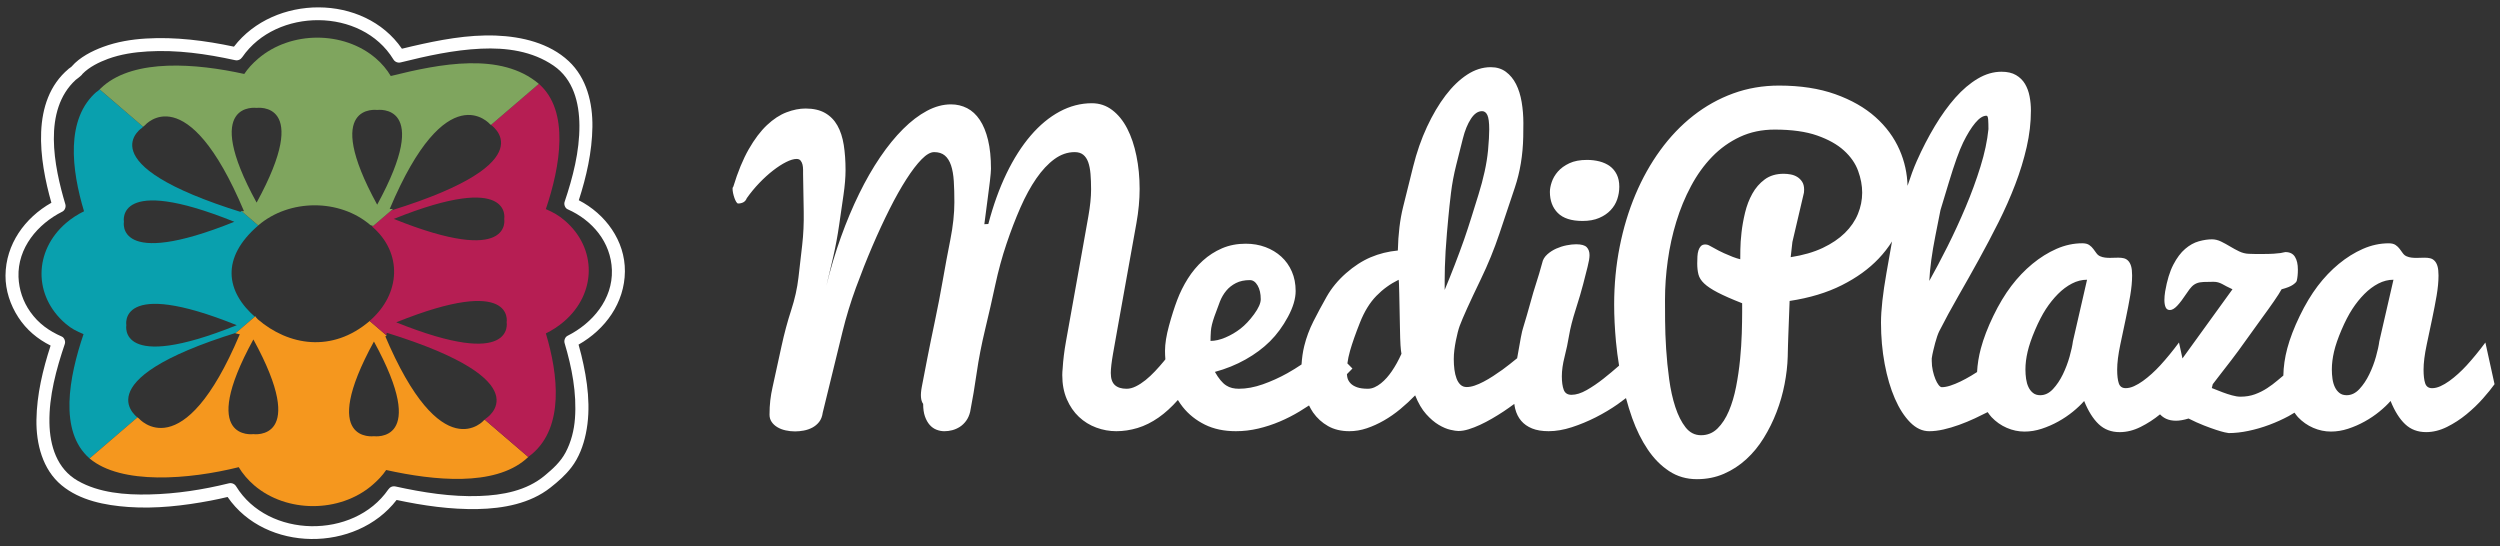 <?xml version="1.0" encoding="utf-8"?>
<!-- Generator: Adobe Illustrator 16.0.0, SVG Export Plug-In . SVG Version: 6.00 Build 0)  -->
<!DOCTYPE svg PUBLIC "-//W3C//DTD SVG 1.1//EN" "http://www.w3.org/Graphics/SVG/1.1/DTD/svg11.dtd">
<svg version="1.1" xmlns="http://www.w3.org/2000/svg" xmlns:xlink="http://www.w3.org/1999/xlink" x="0px" y="0px" width="302px"
	 height="66px" viewBox="0 0 302 66" enable-background="new 0 0 302 66" xml:space="preserve">
<rect x="0" y="0" width="302" height="66" fill="#333333" stroke="none"/>
<g id="guides">
</g>
<g id="Layer_2">
	<g>
		<path fill="#FFFFFF" d="M191.167,26.691c0.778,0,1.446-0.119,2.004-0.359c0.557-0.238,1.02-0.549,1.386-0.937
			c0.366-0.384,0.634-0.824,0.802-1.316c0.168-0.493,0.252-1.002,0.252-1.526c0-0.571-0.104-1.064-0.309-1.479
			c-0.207-0.416-0.486-0.752-0.836-1.006c-0.353-0.254-0.765-0.442-1.238-0.567c-0.473-0.121-0.977-0.184-1.512-0.184
			c-0.854,0-1.568,0.135-2.141,0.405c-0.573,0.271-1.031,0.601-1.375,0.994c-0.343,0.394-0.592,0.812-0.744,1.261
			c-0.152,0.445-0.229,0.848-0.229,1.201c0,1.064,0.32,1.915,0.961,2.556C188.831,26.371,189.823,26.691,191.167,26.691z"/>
		<path fill="#FFFFFF" d="M300.234,41.375c-0.764,1.029-1.52,1.952-2.269,2.77c-0.32,0.348-0.66,0.685-1.018,1.01
			c-0.359,0.325-0.719,0.617-1.078,0.875c-0.359,0.257-0.713,0.465-1.064,0.624c-0.352,0.158-0.688,0.239-1.008,0.239
			c-0.428,0-0.707-0.199-0.837-0.593s-0.194-0.942-0.194-1.641c0-0.818,0.126-1.825,0.379-3.021c0.251-1.194,0.477-2.26,0.674-3.192
			c0.197-0.934,0.372-1.845,0.525-2.734c0.15-0.89,0.229-1.699,0.229-2.429c0-0.479-0.043-0.856-0.126-1.135
			c-0.084-0.277-0.204-0.493-0.356-0.646c-0.152-0.156-0.329-0.256-0.529-0.302c-0.199-0.045-0.414-0.069-0.646-0.069
			c-0.168,0-0.341,0.003-0.518,0.011c-0.178,0.009-0.348,0.013-0.518,0.013c-0.199,0-0.396-0.013-0.588-0.036
			c-0.192-0.023-0.381-0.074-0.564-0.152c-0.185-0.076-0.338-0.199-0.461-0.37c-0.123-0.17-0.25-0.343-0.381-0.521
			c-0.129-0.178-0.294-0.335-0.494-0.475c-0.199-0.138-0.477-0.208-0.83-0.208c-1.061,0-2.1,0.225-3.123,0.673
			c-1.021,0.449-1.991,1.055-2.914,1.816c-0.92,0.759-1.77,1.65-2.545,2.667c-0.775,1.021-1.502,2.231-2.178,3.63
			c-0.676,1.4-1.176,2.702-1.498,3.903c-0.301,1.124-0.455,2.217-0.476,3.287c-0.233,0.194-0.461,0.381-0.706,0.591
			c-0.389,0.334-0.809,0.646-1.259,0.94c-0.45,0.293-0.938,0.538-1.466,0.731c-0.527,0.193-1.111,0.29-1.752,0.29
			c-0.291,0-0.631-0.052-1.02-0.161c-0.391-0.107-0.76-0.229-1.11-0.361c-0.352-0.131-0.657-0.252-0.917-0.36
			c-0.26-0.106-0.396-0.162-0.412-0.162l0.115-0.463c0.137-0.186,0.408-0.538,0.812-1.057c0.403-0.518,0.878-1.129,1.42-1.834
			c0.542-0.703,1.152-1.535,1.832-2.495c0.68-0.959,1.299-1.817,1.855-2.576c0.558-0.759,1.049-1.447,1.477-2.066
			c0.428-0.618,0.733-1.098,0.918-1.439c0.641-0.169,1.098-0.352,1.373-0.545c0.275-0.194,0.428-0.353,0.459-0.478
			c0.092-0.373,0.137-0.823,0.137-1.351c0-0.652-0.117-1.169-0.355-1.549c-0.236-0.381-0.621-0.572-1.156-0.572
			c-0.045,0-0.107,0.011-0.184,0.035c-0.076,0.022-0.21,0.05-0.4,0.083c-0.191,0.029-0.469,0.057-0.836,0.08
			c-0.365,0.024-0.855,0.035-1.466,0.035c-0.214,0-0.446,0-0.698,0s-0.53-0.008-0.836-0.024c-0.398-0.015-0.782-0.112-1.158-0.29
			c-0.373-0.18-0.738-0.378-1.099-0.596c-0.358-0.218-0.722-0.415-1.087-0.595c-0.367-0.177-0.732-0.268-1.101-0.268
			c-0.487,0-1.019,0.08-1.592,0.239c-0.573,0.161-1.122,0.467-1.648,0.918c-0.528,0.449-1.005,1.087-1.433,1.911
			c-0.428,0.825-0.755,1.901-0.984,3.23c-0.031,0.182-0.053,0.363-0.068,0.538s-0.023,0.34-0.023,0.493
			c0,0.366,0.05,0.66,0.149,0.881c0.099,0.221,0.271,0.332,0.517,0.332c0.258,0,0.549-0.168,0.869-0.502s0.718-0.859,1.19-1.571
			c0.214-0.328,0.409-0.581,0.585-0.76c0.176-0.178,0.373-0.312,0.595-0.401c0.222-0.089,0.493-0.141,0.813-0.155
			c0.32-0.017,0.725-0.022,1.213-0.022c0.199,0,0.383,0.022,0.551,0.069s0.332,0.112,0.492,0.197
			c0.161,0.085,0.34,0.182,0.539,0.291c0.199,0.108,0.434,0.224,0.71,0.346l-6.042,8.355l-0.42-1.927
			c-0.764,1.029-1.52,1.952-2.27,2.77c-0.32,0.348-0.66,0.685-1.018,1.01c-0.359,0.325-0.719,0.617-1.078,0.875
			c-0.358,0.257-0.713,0.465-1.064,0.624c-0.352,0.158-0.687,0.239-1.008,0.239c-0.428,0-0.706-0.199-0.836-0.593
			s-0.193-0.942-0.193-1.641c0-0.818,0.125-1.825,0.377-3.021c0.252-1.194,0.477-2.26,0.674-3.192
			c0.197-0.934,0.373-1.845,0.525-2.734c0.151-0.89,0.229-1.699,0.229-2.429c0-0.479-0.042-0.856-0.125-1.135
			c-0.084-0.277-0.203-0.493-0.356-0.646c-0.152-0.156-0.33-0.256-0.529-0.302c-0.2-0.045-0.415-0.069-0.646-0.069
			c-0.169,0-0.342,0.003-0.52,0.011c-0.177,0.009-0.348,0.013-0.518,0.013c-0.199,0-0.396-0.013-0.587-0.036
			c-0.192-0.023-0.382-0.074-0.564-0.152c-0.185-0.076-0.339-0.199-0.461-0.37c-0.124-0.17-0.251-0.343-0.381-0.521
			s-0.294-0.335-0.494-0.475c-0.2-0.138-0.478-0.208-0.831-0.208c-1.059,0-2.099,0.225-3.122,0.673
			c-1.021,0.449-1.991,1.055-2.914,1.816c-0.921,0.759-1.771,1.65-2.545,2.667c-0.776,1.021-1.503,2.231-2.179,3.63
			c-0.676,1.4-1.174,2.702-1.497,3.903c-0.263,0.977-0.412,1.93-0.462,2.866c-0.229,0.144-0.451,0.289-0.69,0.43
			c-0.452,0.271-0.896,0.51-1.324,0.717c-0.43,0.208-0.837,0.373-1.22,0.496c-0.383,0.124-0.723,0.186-1.021,0.186
			c-0.122,0-0.253-0.089-0.39-0.266c-0.138-0.177-0.27-0.416-0.391-0.716c-0.123-0.302-0.228-0.641-0.311-1.017
			c-0.084-0.378-0.127-0.767-0.127-1.166V43.29c0.046-0.309,0.107-0.623,0.186-0.948c0.076-0.322,0.152-0.626,0.229-0.912
			c0.076-0.284,0.157-0.55,0.241-0.797c0.085-0.246,0.165-0.447,0.241-0.601c0.705-1.385,1.474-2.803,2.307-4.254
			c0.834-1.451,1.664-2.925,2.488-4.423c0.826-1.497,1.621-3.006,2.383-4.524c0.762-1.521,1.433-3.037,2.012-4.551
			c0.58-1.511,1.039-3.016,1.381-4.513s0.512-2.968,0.512-4.411c0-0.581-0.054-1.151-0.16-1.711
			c-0.107-0.562-0.291-1.063-0.554-1.507c-0.265-0.442-0.626-0.799-1.087-1.068c-0.459-0.271-1.043-0.404-1.75-0.404
			c-0.973,0-1.928,0.277-2.869,0.835s-1.844,1.322-2.707,2.296c-0.863,0.975-1.688,2.119-2.475,3.43
			c-0.787,1.312-1.516,2.721-2.186,4.231c-0.373,0.838-0.744,1.844-1.115,2.987c-0.039-1.494-0.353-2.942-0.965-4.34
			c-0.653-1.493-1.625-2.814-2.914-3.963c-1.293-1.15-2.91-2.071-4.854-2.765c-1.945-0.692-4.208-1.039-6.789-1.039
			c-1.96,0-3.807,0.317-5.543,0.95s-3.342,1.531-4.819,2.688c-1.477,1.159-2.804,2.549-3.981,4.166
			c-1.178,1.617-2.179,3.406-3.006,5.367c-0.826,1.959-1.461,4.062-1.904,6.304c-0.443,2.243-0.666,4.57-0.666,6.979
			c0,1.403,0.074,2.898,0.219,4.484c0.088,0.969,0.221,1.933,0.375,2.893c-0.613,0.538-1.236,1.062-1.875,1.566
			c-0.688,0.543-1.367,1.005-2.039,1.387c-0.672,0.382-1.283,0.572-1.832,0.572c-0.475,0-0.787-0.202-0.939-0.606
			c-0.152-0.405-0.229-0.95-0.229-1.637c0-0.703,0.11-1.484,0.329-2.341c0.221-0.86,0.402-1.723,0.546-2.593
			c0.145-0.872,0.413-1.922,0.807-3.155c0.394-1.233,0.69-2.243,0.892-3.026c0.2-0.786,0.379-1.485,0.535-2.099
			c0.158-0.612,0.236-1.087,0.236-1.423c0-0.398-0.113-0.713-0.338-0.951c-0.225-0.236-0.652-0.355-1.283-0.355
			c-0.345,0-0.73,0.042-1.158,0.127c-0.428,0.085-0.841,0.218-1.238,0.394c-0.397,0.178-0.754,0.405-1.068,0.683
			c-0.346,0.309-0.556,0.657-0.631,1.043c-0.135,0.551-0.494,1.737-1.073,3.562c-0.624,2.237-1.04,3.682-1.248,4.333
			c-0.112,0.291-0.349,1.501-0.707,3.623c-0.604,0.494-1.196,0.964-1.765,1.38c-0.365,0.264-0.744,0.522-1.133,0.774
			c-0.39,0.255-0.775,0.481-1.157,0.681c-0.382,0.201-0.744,0.359-1.088,0.474s-0.661,0.173-0.95,0.173
			c-0.298,0-0.547-0.092-0.748-0.277c-0.2-0.186-0.359-0.436-0.479-0.752c-0.12-0.317-0.205-0.675-0.258-1.078
			c-0.051-0.4-0.077-0.825-0.077-1.272c0-0.356,0.023-0.723,0.071-1.101c0.047-0.379,0.107-0.749,0.179-1.112
			c0.071-0.364,0.147-0.699,0.227-1.008c0.079-0.308,0.158-0.57,0.237-0.787c0.365-0.988,1.215-2.863,2.549-5.628
			c0.873-1.806,1.619-3.633,2.237-5.478s1.243-3.711,1.876-5.601c0.633-1.887,0.971-3.929,1.015-6.121
			c0.01-0.574,0.016-1.135,0.016-1.678c0-0.873-0.069-1.717-0.207-2.536c-0.138-0.818-0.362-1.539-0.675-2.158
			c-0.313-0.619-0.721-1.115-1.227-1.491c-0.504-0.375-1.114-0.562-1.832-0.562c-0.982,0-1.935,0.302-2.856,0.906
			c-0.921,0.603-1.788,1.438-2.603,2.507c-0.814,1.069-1.562,2.335-2.246,3.801c-0.684,1.467-1.242,3.071-1.674,4.811
			c-0.434,1.743-0.837,3.369-1.213,4.88c-0.375,1.512-0.584,3.259-0.631,5.242c-1.16,0.109-2.252,0.381-3.275,0.813
			c-1.023,0.435-2.02,1.079-2.988,1.93c-0.971,0.853-1.748,1.798-2.338,2.837c-0.587,1.038-1.121,2.034-1.603,2.987
			c-0.481,0.954-0.847,1.938-1.099,2.952c-0.188,0.756-0.282,1.503-0.33,2.246c-0.551,0.368-1.115,0.723-1.707,1.053
			c-0.963,0.537-1.951,0.984-2.967,1.344c-1.016,0.358-1.98,0.537-2.896,0.537c-0.292,0-0.564-0.029-0.816-0.09
			c-0.253-0.059-0.495-0.163-0.725-0.313c-0.23-0.148-0.456-0.357-0.678-0.627c-0.223-0.268-0.449-0.604-0.678-1.006
			c1.33-0.36,2.566-0.86,3.706-1.501s2.123-1.373,2.949-2.194c0.827-0.823,1.55-1.808,2.169-2.957c0.62-1.149,0.93-2.188,0.93-3.114
			c0-0.869-0.152-1.655-0.459-2.356c-0.305-0.702-0.73-1.301-1.272-1.796s-1.181-0.882-1.915-1.156
			c-0.732-0.274-1.527-0.411-2.385-0.411c-1.047,0-2,0.186-2.858,0.554c-0.858,0.37-1.632,0.867-2.323,1.493s-1.295,1.35-1.812,2.17
			c-0.517,0.821-0.945,1.685-1.287,2.587c-0.342,0.904-0.672,1.94-0.991,3.11c-0.318,1.167-0.479,2.173-0.479,3.016
			c0,0.35,0.016,0.694,0.043,1.035c-0.05,0.06-0.098,0.131-0.146,0.19c-0.352,0.427-0.719,0.844-1.1,1.248
			c-0.382,0.406-0.768,0.764-1.156,1.078c-0.391,0.312-0.779,0.564-1.168,0.754c-0.391,0.192-0.76,0.287-1.111,0.287
			c-0.623,0-1.096-0.149-1.422-0.448c-0.326-0.301-0.49-0.782-0.49-1.45c0-0.53,0.091-1.312,0.271-2.346
			c0.182-1.036,0.383-2.167,0.604-3.398c0.221-1.229,0.455-2.53,0.701-3.904c0.246-1.372,0.497-2.768,0.752-4.188
			c0.254-1.42,0.51-2.847,0.769-4.283c0.257-1.435,0.386-2.81,0.386-4.123c0-1.405-0.129-2.737-0.387-3.996
			c-0.258-1.261-0.629-2.361-1.113-3.3c-0.485-0.938-1.088-1.683-1.808-2.231c-0.72-0.55-1.542-0.826-2.466-0.826
			c-1.341,0-2.637,0.337-3.887,1.008c-1.25,0.672-2.415,1.638-3.497,2.898c-1.081,1.26-2.058,2.791-2.927,4.592
			c-0.868,1.802-1.6,3.834-2.193,6.092l-0.481,0.023c0.138-1.068,0.267-2.061,0.389-2.978c0.046-0.382,0.095-0.767,0.149-1.156
			c0.053-0.39,0.1-0.751,0.137-1.088c0.039-0.336,0.069-0.633,0.093-0.894c0.022-0.26,0.034-0.45,0.034-0.572
			c0-1.344-0.119-2.504-0.355-3.482c-0.236-0.977-0.568-1.787-0.996-2.428c-0.428-0.641-0.938-1.113-1.534-1.419
			c-0.596-0.305-1.245-0.458-1.946-0.458c-0.959,0-1.926,0.26-2.898,0.778c-0.975,0.519-1.938,1.253-2.888,2.2
			c-0.95,0.946-1.874,2.08-2.771,3.4c-0.897,1.321-1.744,2.795-2.539,4.421c-0.797,1.626-1.531,3.374-2.203,5.246
			c-0.672,1.87-1.256,3.821-1.751,5.852c0.269-1.088,0.544-2.258,0.831-3.511c0.286-1.254,0.521-2.518,0.705-3.792
			c0.184-1.272,0.359-2.485,0.527-3.637c0.166-1.152,0.25-2.154,0.25-3.01c0-1.114-0.072-2.13-0.217-3.046
			c-0.146-0.917-0.401-1.699-0.768-2.348c-0.367-0.651-0.863-1.154-1.488-1.512c-0.627-0.359-1.412-0.539-2.359-0.539
			c-0.732,0-1.501,0.153-2.303,0.459s-1.588,0.82-2.359,1.546c-0.771,0.726-1.504,1.696-2.198,2.908
			c-0.694,1.214-1.317,2.723-1.866,4.524c-0.061,0.061-0.092,0.137-0.092,0.229c0,0.167,0.021,0.354,0.064,0.56
			c0.045,0.206,0.1,0.4,0.164,0.584c0.064,0.183,0.138,0.339,0.217,0.47c0.08,0.13,0.156,0.194,0.229,0.194
			c0.231,0,0.441-0.049,0.631-0.148c0.188-0.1,0.325-0.265,0.412-0.493c0.465-0.657,0.972-1.271,1.521-1.843
			c0.551-0.573,1.102-1.073,1.652-1.5c0.551-0.428,1.076-0.768,1.576-1.02c0.499-0.251,0.924-0.378,1.271-0.378
			c0.217,0,0.381,0.069,0.488,0.207c0.109,0.136,0.186,0.302,0.229,0.492c0.043,0.191,0.065,0.396,0.065,0.611
			c0,0.216,0,0.394,0,0.533c0.028,1.606,0.054,3.112,0.078,4.519c0.024,1.405-0.038,2.757-0.187,4.054
			c-0.149,1.299-0.299,2.596-0.447,3.894c-0.148,1.298-0.443,2.619-0.883,3.964c-0.439,1.343-0.826,2.783-1.161,4.318
			c-0.335,1.536-0.698,3.198-1.089,4.985c-0.122,0.534-0.213,1.064-0.273,1.592c-0.062,0.525-0.092,1.103-0.092,1.729
			c0,0.32,0.084,0.606,0.252,0.858s0.396,0.466,0.686,0.641c0.289,0.176,0.621,0.306,0.996,0.389
			c0.373,0.085,0.758,0.126,1.154,0.126c0.336,0,0.686-0.034,1.053-0.103c0.365-0.068,0.709-0.187,1.029-0.355
			c0.32-0.169,0.595-0.398,0.823-0.687c0.228-0.292,0.374-0.665,0.435-1.125c0.346-1.41,0.723-2.953,1.131-4.625
			c0.408-1.671,0.828-3.395,1.263-5.171c0.435-1.775,0.972-3.537,1.612-5.285c0.641-1.749,1.305-3.424,1.992-5.028
			c0.688-1.602,1.38-3.094,2.076-4.476c0.695-1.383,1.373-2.585,2.029-3.607c0.655-1.023,1.269-1.825,1.838-2.405
			c0.568-0.58,1.075-0.871,1.519-0.871c0.537,0,0.968,0.139,1.292,0.413s0.574,0.673,0.748,1.19
			c0.174,0.521,0.284,1.154,0.332,1.903c0.047,0.747,0.07,1.595,0.07,2.541c0,1.375-0.162,2.88-0.484,4.515
			c-0.324,1.633-0.631,3.271-0.916,4.912c-0.287,1.64-0.604,3.286-0.952,4.936c-0.349,1.649-0.653,3.144-0.915,4.484
			c-0.264,1.339-0.486,2.496-0.67,3.47c-0.184,0.973-0.129,1.657,0.166,2.054c0,0.597,0.072,1.1,0.217,1.513
			c0.145,0.411,0.336,0.752,0.571,1.019c0.236,0.267,0.511,0.462,0.823,0.583c0.312,0.123,0.629,0.183,0.949,0.183
			s0.64-0.042,0.959-0.125c0.319-0.085,0.623-0.219,0.909-0.4c0.286-0.184,0.539-0.425,0.759-0.724
			c0.221-0.298,0.383-0.662,0.489-1.088c0.296-1.522,0.562-3.105,0.798-4.754c0.237-1.646,0.577-3.395,1.021-5.24
			s0.851-3.63,1.22-5.354c0.371-1.724,0.82-3.373,1.351-4.947c0.53-1.575,1.094-3.04,1.689-4.395
			c0.595-1.352,1.237-2.524,1.922-3.515c0.685-0.987,1.411-1.765,2.179-2.327s1.583-0.846,2.449-0.846
			c0.43,0,0.775,0.107,1.037,0.321c0.26,0.213,0.461,0.515,0.6,0.905c0.137,0.39,0.229,0.862,0.275,1.42s0.069,1.179,0.069,1.866
			c0,0.924-0.11,2.004-0.329,3.241c-0.219,1.238-0.444,2.499-0.674,3.783c-0.23,1.283-0.461,2.569-0.691,3.861
			c-0.232,1.29-0.459,2.563-0.684,3.815c-0.225,1.252-0.441,2.464-0.651,3.633s-0.345,2.264-0.405,3.288
			c-0.016,0.137-0.027,0.274-0.035,0.414c-0.008,0.135-0.012,0.265-0.012,0.387c0,1.101,0.184,2.073,0.55,2.921
			c0.366,0.847,0.854,1.558,1.464,2.13c0.611,0.573,1.309,1.005,2.096,1.294c0.785,0.291,1.591,0.435,2.414,0.435
			c0.85,0,1.706-0.129,2.568-0.388c0.863-0.26,1.715-0.684,2.555-1.271c0.786-0.551,1.559-1.258,2.318-2.111
			c0.182,0.293,0.375,0.577,0.588,0.844c0.713,0.895,1.605,1.605,2.674,2.134c1.069,0.529,2.317,0.792,3.742,0.792
			c0.917,0,1.822-0.105,2.717-0.319c0.893-0.211,1.754-0.494,2.588-0.848c0.832-0.353,1.625-0.759,2.382-1.215
			c0.398-0.24,0.781-0.482,1.151-0.728c0.149,0.291,0.3,0.58,0.484,0.843c0.481,0.686,1.084,1.235,1.811,1.648
			c0.725,0.413,1.584,0.619,2.576,0.619c0.704,0,1.404-0.116,2.102-0.352c0.697-0.234,1.387-0.547,2.068-0.937
			c0.681-0.389,1.34-0.847,1.976-1.373s1.236-1.083,1.803-1.666c0.376,0.94,0.816,1.694,1.325,2.262
			c0.508,0.568,1.016,1,1.523,1.301c0.509,0.301,0.977,0.499,1.408,0.596c0.43,0.098,0.754,0.146,0.973,0.146
			c0.371,0,0.78-0.067,1.227-0.206c0.447-0.137,0.906-0.316,1.381-0.536c0.473-0.218,0.954-0.469,1.442-0.753
			c0.489-0.283,0.954-0.571,1.397-0.864c0.43-0.284,0.863-0.596,1.299-0.913c0.031,0.196,0.059,0.396,0.105,0.581
			c0.145,0.574,0.385,1.059,0.722,1.455c0.335,0.397,0.774,0.706,1.316,0.928c0.542,0.221,1.21,0.332,2.004,0.332
			c0.886,0,1.821-0.161,2.806-0.481s1.951-0.721,2.898-1.201c0.946-0.481,1.828-1.009,2.645-1.581
			c0.361-0.253,0.688-0.497,0.996-0.737c0.223,0.82,0.467,1.625,0.745,2.406c0.513,1.434,1.138,2.699,1.88,3.799
			c0.738,1.096,1.602,1.97,2.587,2.618c0.984,0.648,2.103,0.973,3.356,0.973c1.18,0,2.269-0.217,3.266-0.651
			c0.996-0.434,1.896-1.021,2.701-1.758c0.807-0.739,1.51-1.599,2.115-2.582c0.606-0.983,1.121-2.021,1.542-3.119
			c0.423-1.096,0.743-2.219,0.966-3.37c0.223-1.149,0.35-2.259,0.381-3.329c0-0.093,0.002-0.259,0.011-0.505
			c0.009-0.244,0.015-0.531,0.022-0.86c0.008-0.329,0.019-0.691,0.035-1.09c0.015-0.396,0.031-0.794,0.045-1.192
			c0.031-0.933,0.068-1.958,0.115-3.073c2.412-0.366,4.515-1,6.305-1.903c1.79-0.9,3.273-1.971,4.448-3.209
			c0.628-0.659,1.165-1.354,1.623-2.081c-0.009,0.035-0.015,0.055-0.015,0.055c0-0.002-0.221,1.25-0.661,3.751
			c-0.44,2.502-0.661,4.502-0.661,6.001c0,1.744,0.148,3.408,0.445,4.993c0.297,1.586,0.707,2.98,1.232,4.184
			c0.523,1.202,1.141,2.159,1.848,2.874c0.708,0.714,1.473,1.07,2.295,1.07c0.533,0,1.107-0.067,1.722-0.206
			c0.612-0.139,1.241-0.323,1.886-0.557c0.645-0.231,1.285-0.497,1.923-0.794c0.527-0.247,1.034-0.498,1.534-0.749
			c0.15,0.208,0.295,0.425,0.469,0.607c0.534,0.562,1.148,0.994,1.843,1.294c0.695,0.3,1.41,0.45,2.143,0.45
			c0.691,0,1.384-0.113,2.077-0.341c0.693-0.227,1.359-0.518,1.998-0.873c0.639-0.354,1.227-0.751,1.766-1.189
			c0.539-0.438,0.993-0.87,1.361-1.292c0.494,1.224,1.078,2.158,1.756,2.799c0.678,0.643,1.522,0.963,2.537,0.963
			c0.84,0,1.68-0.208,2.52-0.625c0.838-0.416,1.623-0.925,2.354-1.524c0.206,0.22,0.448,0.404,0.742,0.538
			c0.335,0.155,0.732,0.232,1.191,0.232c0.426,0,0.932-0.088,1.512-0.265c0.671,0.338,1.289,0.616,1.854,0.836
			c0.565,0.221,1.062,0.399,1.49,0.54c0.426,0.139,0.771,0.237,1.031,0.295c0.258,0.059,0.418,0.088,0.48,0.088
			c0.748,0,1.546-0.089,2.393-0.268c0.849-0.177,1.681-0.42,2.496-0.725c0.818-0.306,1.601-0.658,2.348-1.059
			c0.251-0.135,0.477-0.275,0.706-0.415c0.136,0.182,0.263,0.377,0.416,0.539c0.534,0.562,1.149,0.994,1.843,1.294
			c0.695,0.3,1.41,0.45,2.143,0.45c0.691,0,1.384-0.113,2.077-0.341c0.694-0.227,1.358-0.518,1.997-0.873
			c0.641-0.354,1.229-0.751,1.767-1.189c0.539-0.438,0.993-0.87,1.363-1.292c0.493,1.224,1.077,2.158,1.755,2.799
			c0.676,0.643,1.521,0.963,2.536,0.963c0.841,0,1.681-0.208,2.521-0.625c0.839-0.417,1.625-0.927,2.357-1.528
			c0.733-0.602,1.395-1.235,1.982-1.9c0.588-0.663,1.057-1.242,1.408-1.736L300.234,41.375z M146.274,39.995
			c0.031-0.462,0.174-1.052,0.426-1.769c0.253-0.717,0.475-1.317,0.667-1.802c0.192-0.486,0.444-0.918,0.759-1.299
			c0.313-0.381,0.705-0.69,1.172-0.929c0.467-0.24,1.031-0.359,1.69-0.359c0.368,0,0.679,0.218,0.931,0.649
			c0.253,0.434,0.379,0.985,0.379,1.659c0,0.476-0.268,1.082-0.804,1.814c-0.536,0.731-1.085,1.312-1.644,1.745
			c-0.561,0.434-1.166,0.788-1.816,1.065c-0.652,0.277-1.253,0.414-1.805,0.414C146.229,40.854,146.245,40.459,146.274,39.995z
			 M168.128,44.849c-0.184,0.271-0.387,0.531-0.607,0.782c-0.222,0.25-0.455,0.474-0.699,0.669c-0.244,0.198-0.5,0.357-0.768,0.478
			c-0.268,0.124-0.539,0.183-0.814,0.183c-0.535,0-0.969-0.059-1.305-0.178c-0.337-0.12-0.596-0.276-0.779-0.467
			s-0.309-0.405-0.379-0.645c-0.045-0.158-0.053-0.316-0.068-0.474c0.224-0.224,0.447-0.445,0.666-0.678l-0.611-0.621
			c0.067-0.483,0.168-0.988,0.324-1.532c0.274-0.954,0.676-2.094,1.203-3.417c0.525-1.324,1.182-2.391,1.969-3.199
			c0.785-0.808,1.684-1.458,2.691-1.951c0.014-0.016,0.029,0.138,0.045,0.461c0.016,0.324,0.027,0.739,0.035,1.248
			c0.008,0.507,0.019,1.071,0.035,1.686c0.016,0.616,0.031,1.406,0.047,2.368c0.015,0.962,0.038,1.679,0.068,2.147
			c0.031,0.469,0.07,0.812,0.116,1.028C168.946,43.521,168.556,44.226,168.128,44.849z M174.517,35.022v-0.231
			c0-0.232,0-0.566,0-0.999s0.008-0.939,0.024-1.521c0.017-0.58,0.046-1.222,0.087-1.927c0.041-0.704,0.097-1.435,0.162-2.193
			c0.034-0.371,0.09-0.998,0.17-1.88c0.08-0.881,0.188-1.874,0.32-2.973c0.133-1.098,0.344-2.219,0.632-3.366
			s0.556-2.208,0.801-3.184c0.245-0.978,0.569-1.774,0.974-2.394c0.402-0.618,0.854-0.927,1.351-0.927
			c0.278,0,0.493,0.16,0.64,0.481c0.147,0.321,0.222,0.893,0.222,1.719c0,0.627-0.048,1.474-0.144,2.543
			c-0.078,0.811-0.217,1.667-0.414,2.566c-0.199,0.902-0.441,1.812-0.728,2.732c-0.286,0.919-0.575,1.847-0.866,2.78
			s-0.586,1.832-0.885,2.691C176.147,30.962,175.364,32.989,174.517,35.022z M224.437,25.844c-0.342,0.836-0.868,1.602-1.576,2.298
			c-0.709,0.695-1.604,1.3-2.684,1.811c-1.082,0.51-2.369,0.881-3.862,1.113l0.206-1.833l1.395-5.96c0-0.062,0.004-0.113,0.01-0.152
			c0.008-0.039,0.012-0.111,0.012-0.22c0-0.385-0.08-0.698-0.239-0.944c-0.161-0.246-0.358-0.441-0.597-0.587
			c-0.235-0.145-0.499-0.245-0.789-0.298c-0.289-0.054-0.572-0.08-0.846-0.08c-0.909,0-1.672,0.228-2.287,0.682
			s-1.116,1.032-1.5,1.726c-0.387,0.695-0.678,1.458-0.878,2.292c-0.2,0.834-0.343,1.633-0.427,2.396
			c-0.086,0.764-0.133,1.443-0.139,2.037c-0.008,0.595-0.012,0.992-0.012,1.193c-0.271-0.064-0.575-0.159-0.908-0.287
			c-0.287-0.111-0.635-0.257-1.045-0.44c-0.408-0.183-0.863-0.417-1.362-0.702c-0.196-0.11-0.358-0.198-0.487-0.263
			c-0.129-0.063-0.27-0.095-0.42-0.095c-0.228,0-0.405,0.066-0.535,0.2c-0.127,0.133-0.227,0.306-0.294,0.518
			c-0.068,0.211-0.11,0.454-0.124,0.728c-0.018,0.275-0.023,0.554-0.023,0.835c0,0.511,0.048,0.958,0.147,1.34
			c0.098,0.384,0.328,0.748,0.692,1.092c0.363,0.347,0.904,0.707,1.624,1.083c0.721,0.375,1.707,0.81,2.964,1.304v1.078
			c0,0.704-0.016,1.558-0.045,2.559c-0.031,1-0.1,2.053-0.207,3.153s-0.268,2.198-0.48,3.291c-0.215,1.094-0.504,2.073-0.871,2.936
			c-0.365,0.864-0.824,1.569-1.373,2.111s-1.215,0.815-1.992,0.815c-0.75,0-1.371-0.318-1.868-0.952
			c-0.495-0.633-0.909-1.452-1.237-2.453c-0.327-1-0.576-2.119-0.743-3.359c-0.169-1.237-0.29-2.46-0.367-3.667
			c-0.077-1.207-0.118-2.342-0.126-3.404c-0.009-1.063-0.011-1.907-0.011-2.534c0-1.53,0.109-3.102,0.333-4.719
			c0.222-1.615,0.566-3.184,1.033-4.706c0.465-1.524,1.059-2.96,1.779-4.306c0.719-1.349,1.568-2.527,2.547-3.538
			c0.979-1.01,2.098-1.81,3.354-2.399s2.655-0.884,4.201-0.884c2.061,0,3.77,0.238,5.127,0.714s2.441,1.081,3.248,1.818
			c0.811,0.737,1.379,1.554,1.705,2.451c0.328,0.897,0.492,1.776,0.492,2.635C224.95,24.152,224.78,25.009,224.437,25.844z
			 M233.794,28.485c0.41-2.07,0.615-3.105,0.615-3.105s0.336-1.115,1.012-3.346c0.672-2.23,1.25-3.84,1.734-4.831
			c0.485-0.989,0.971-1.774,1.455-2.354s0.937-0.871,1.355-0.871c0.117,0,0.186,0.158,0.207,0.475
			c0.021,0.314,0.032,0.697,0.032,1.143c-0.14,1.402-0.46,2.914-0.966,4.538c-0.504,1.626-1.102,3.254-1.792,4.887
			c-0.688,1.632-1.421,3.219-2.192,4.759c-0.775,1.539-1.507,2.925-2.196,4.155C233.138,32.371,233.382,30.554,233.794,28.485z
			 M250.407,41.237c-0.062,0.492-0.195,1.106-0.402,1.845s-0.479,1.453-0.814,2.145c-0.337,0.693-0.734,1.283-1.193,1.775
			c-0.459,0.493-0.971,0.739-1.537,0.739c-0.352,0-0.643-0.09-0.871-0.273c-0.229-0.18-0.414-0.417-0.551-0.707
			c-0.139-0.293-0.233-0.623-0.287-0.993c-0.053-0.37-0.08-0.752-0.08-1.146c0-0.666,0.088-1.378,0.264-2.135
			s0.477-1.634,0.904-2.634c0.428-0.998,0.863-1.839,1.305-2.521c0.444-0.681,0.93-1.286,1.455-1.815
			c0.527-0.531,1.088-0.95,1.684-1.261c0.596-0.31,1.205-0.465,1.832-0.465L250.407,41.237z M287.419,41.237
			c-0.061,0.492-0.195,1.106-0.401,1.845s-0.478,1.453-0.815,2.145c-0.336,0.693-0.733,1.283-1.191,1.775
			c-0.459,0.493-0.971,0.739-1.537,0.739c-0.354,0-0.643-0.09-0.872-0.273c-0.229-0.18-0.413-0.417-0.55-0.707
			c-0.139-0.293-0.234-0.623-0.288-0.993s-0.079-0.752-0.079-1.146c0-0.666,0.088-1.378,0.263-2.135s0.478-1.634,0.905-2.634
			c0.426-0.998,0.862-1.839,1.305-2.521c0.443-0.681,0.929-1.286,1.455-1.815c0.526-0.531,1.088-0.95,1.683-1.261
			c0.597-0.31,1.206-0.465,1.833-0.465L287.419,41.237z"/>
	</g>
	<g>
		<path fill="#FFFFFF" d="M75.488,32.79c0.032-3.715-2.358-6.954-5.569-8.601c0.924-2.857,1.6-5.835,1.644-8.85
			c0.042-2.891-0.684-5.916-2.86-7.95c-2.346-2.194-5.678-2.973-8.795-3.092C56.492,4.168,53.06,4.83,49.746,5.599
			c-0.399,0.093-0.796,0.188-1.194,0.287c-4.585-6.676-15.439-6.563-20.291-0.249C24.776,4.9,21.189,4.439,17.628,4.655
			c-1.754,0.105-3.516,0.396-5.168,1.007c-1.34,0.493-2.835,1.255-3.789,2.355C8.663,8.025,8.657,8.038,8.647,8.048
			C8.605,8.08,8.532,8.137,8.464,8.188C8.419,8.213,8.373,8.244,8.332,8.279c-0.017,0.013-0.03,0.027-0.046,0.039
			c0.039-0.062,0.019-0.031-0.016,0.015c-4.576,3.862-3.53,10.996-2.062,16.16c-3.207,1.811-5.518,5.014-5.543,8.796
			c-0.01,1.782,0.576,3.546,1.543,5.034c0.986,1.519,2.32,2.631,3.906,3.423c-0.943,2.9-1.666,5.915-1.712,8.971
			c-0.043,2.886,0.73,5.995,3.04,7.906c2.229,1.844,5.248,2.419,8.057,2.621c3.316,0.236,6.682-0.149,9.938-0.767
			c0.688-0.132,1.373-0.28,2.056-0.442c4.599,6.689,15.512,6.725,20.417,0.361c3.218,0.685,6.506,1.162,9.799,1.097
			c3.06-0.059,6.329-0.651,8.786-2.592c0.936-0.738,1.814-1.504,2.541-2.454c0.892-1.168,1.43-2.605,1.73-4.035
			c0.664-3.136,0.207-6.449-0.543-9.528c-0.102-0.419-0.214-0.837-0.332-1.254C73.116,39.803,75.454,36.593,75.488,32.79z
			 M68.563,40.562c-0.305,0.151-0.455,0.565-0.359,0.885c0.879,2.953,1.481,6.031,1.25,9.124c-0.105,1.404-0.459,2.809-1.117,4.057
			c-0.615,1.166-1.539,1.994-2.535,2.823c-2.2,1.836-5.096,2.368-7.887,2.466c-3.403,0.122-6.812-0.422-10.125-1.149
			c-0.366-0.081-0.675,0.057-0.887,0.362c-4.162,6.038-14.531,5.914-18.379-0.382c-0.188-0.308-0.537-0.446-0.887-0.36
			c-3.143,0.776-6.355,1.271-9.596,1.342c-2.906,0.066-6.072-0.181-8.645-1.652c-2.522-1.44-3.374-4.235-3.424-6.986
			c-0.062-3.25,0.828-6.495,1.859-9.547c0.102-0.303-0.058-0.754-0.361-0.887c-1.55-0.677-2.816-1.578-3.805-2.976
			c-0.879-1.237-1.373-2.706-1.43-4.221c-0.123-3.508,2.3-6.395,5.299-7.898c0.306-0.153,0.457-0.564,0.361-0.884
			C6.528,20.094,5.135,13.319,9.161,9.634c0.004-0.004,0.01-0.004,0.015-0.009c0.216-0.144,0.415-0.326,0.612-0.493
			C9.864,9.07,9.923,8.999,9.964,8.928c0.822-0.841,2.006-1.419,3.08-1.816c1.531-0.56,3.161-0.803,4.783-0.899
			c3.537-0.215,7.104,0.295,10.553,1.052c0.367,0.08,0.676-0.057,0.887-0.361c4.112-5.98,14.416-6.024,18.256,0.274
			c0.186,0.307,0.538,0.446,0.885,0.359c3.184-0.791,6.406-1.506,9.693-1.657c3.059-0.143,6.199,0.283,8.773,2.051
			c2.387,1.636,3.102,4.477,3.12,7.224c0.021,3.144-0.796,6.279-1.791,9.237c-0.103,0.304,0.056,0.751,0.36,0.885
			c2.988,1.321,5.243,3.979,5.355,7.34C74.033,36.147,71.579,39.043,68.563,40.562z"/>
		<g>
			<path fill="#09A0AE" d="M16.604,50.419c0.003-0.006,0.234,0.186,0.234,0.186s-7.247-4.542,11.866-10.464
				c-0.043,0.103-0.213,0.082-0.292,0.15l2.421-2.076c-0.004,0.001,0.152,0.226,0.089,0.169c-3.694-3.168-4.255-7.252,0.276-11.151
				l-2.043-1.754c-0.693,0.703,0.11,0.112,0.145,0.194c-19.112-5.924-12.055-10.3-12.055-10.3s-0.697,0.591,0.053-0.062
				l-5.258-4.506c-0.762,0.641-0.209,0.141-0.329,0.244c-3.839,3.29-3.068,9.458-1.56,14.473c-0.773,0.378-1.49,0.836-2.153,1.402
				c-3.946,3.385-3.977,8.828-0.081,12.169c0.758,0.647,1.271,0.876,2.176,1.27C8.347,45.51,7.063,52.109,10.82,55.378
				L16.604,50.419z M14.969,26.791c0,0-1.083-5.803,13.339,0.001C13.888,32.595,14.969,26.791,14.969,26.791z M15.261,39.287
				c0,0-1.082-5.81,13.342-0.004C14.179,45.087,15.261,39.287,15.261,39.287z"/>
			<path fill="#F5971E" d="M10.82,55.378c3.81,3.22,12.017,2.553,18.017,1.056c0.463,0.777,1.115,1.545,1.869,2.193
				c3.896,3.339,10.314,3.362,14.258-0.02c0.662-0.569,1.242-1.165,1.684-1.83c5.843,1.296,13.029,1.989,16.867-1.301
				c0.119-0.103-0.447,0.385,0.303-0.271l-5.259-4.508c-0.76,0.646-0.047,0.027-0.047,0.027s-5.148,6.088-12.056-10.3
				c0.094,0.027-0.574,0.699,0.248,0.106l-2.047-1.755c-4.545,3.888-9.82,2.968-13.514-0.201c-0.064-0.054-0.314-0.358-0.311-0.359
				l-2.421,2.076c0.079-0.068,0.438,0.113,0.558,0.079c-6.904,16.39-12.203,10.171-12.203,10.171s-0.16-0.127-0.163-0.122
				L10.82,55.378z M45.171,41.254c6.771,12.367,0.004,11.44,0.004,11.44S38.405,53.622,45.171,41.254z M30.608,41.003
				c6.768,12.368-0.002,11.44-0.002,11.44S23.839,53.372,30.608,41.003z"/>
			<path fill="#B61E53" d="M59.312,15.088c-0.004,0.003-0.107-0.074-0.107-0.074s7.182,4.485-11.931,10.405
				c0.044-0.102,0.148-0.133,0.229-0.204l-2.423,2.077c0.003-0.003-0.185,0.021-0.124,0.078c3.695,3.168,3.471,8.148-0.307,11.398
				l2.045,1.755c-0.062-0.057,0.051-0.25,0.015-0.329c19.112,5.921,11.976,10.367,11.976,10.367s-0.138,0.126-0.133,0.13
				l5.256,4.508c0.01,0.006,0.373-0.28,0.491-0.382c3.839-3.292,3.147-9.526,1.641-14.542c0.772-0.376,1.53-0.869,2.189-1.437
				c3.945-3.385,3.999-8.847,0.104-12.186c-0.756-0.649-1.39-0.997-2.295-1.392c1.744-5.147,2.912-11.864-0.846-15.133
				L59.312,15.088z M61.202,38.937c0,0,1.082,5.805-13.34,0C62.284,33.133,61.202,38.937,61.202,38.937z M60.911,26.444
				c0,0,1.082,5.808-13.344,0.001C61.993,20.641,60.911,26.444,60.911,26.444z"/>
			<path fill="#7FA55E" d="M65.093,10.129c-4.566-3.871-11.889-2.442-17.888-0.946c-0.462-0.778-1.05-1.487-1.806-2.137
				c-3.896-3.341-10.281-3.335-14.225,0.048c-0.664,0.568-1.225,1.18-1.667,1.841c-5.845-1.293-13.183-1.845-17.021,1.448
				c-0.118,0.104-0.461,0.408-0.453,0.416l5.258,4.509c0.003,0.003,0.207-0.165,0.207-0.165s5.07-6.021,11.977,10.369
				c-0.095-0.027-0.264,0.018-0.327-0.036l2.046,1.754c3.787-3.241,9.848-3.218,13.542-0.046c0.062,0.051,0.347,0.107,0.344,0.11
				l2.423-2.077c-0.081,0.071-0.311-0.004-0.43,0.032c6.905-16.39,12.138-10.227,12.138-10.227s0.097,0.071,0.101,0.067
				L65.093,10.129z M30.999,24.475c-6.77-12.37-0.002-11.442-0.002-11.442S37.767,12.107,30.999,24.475z M45.563,24.726
				c-6.769-12.37,0.002-11.443,0.002-11.443S52.33,12.356,45.563,24.726z"/>
		</g>
	</g>
</g>
<g id="Layer_3">
</g>
</svg>
